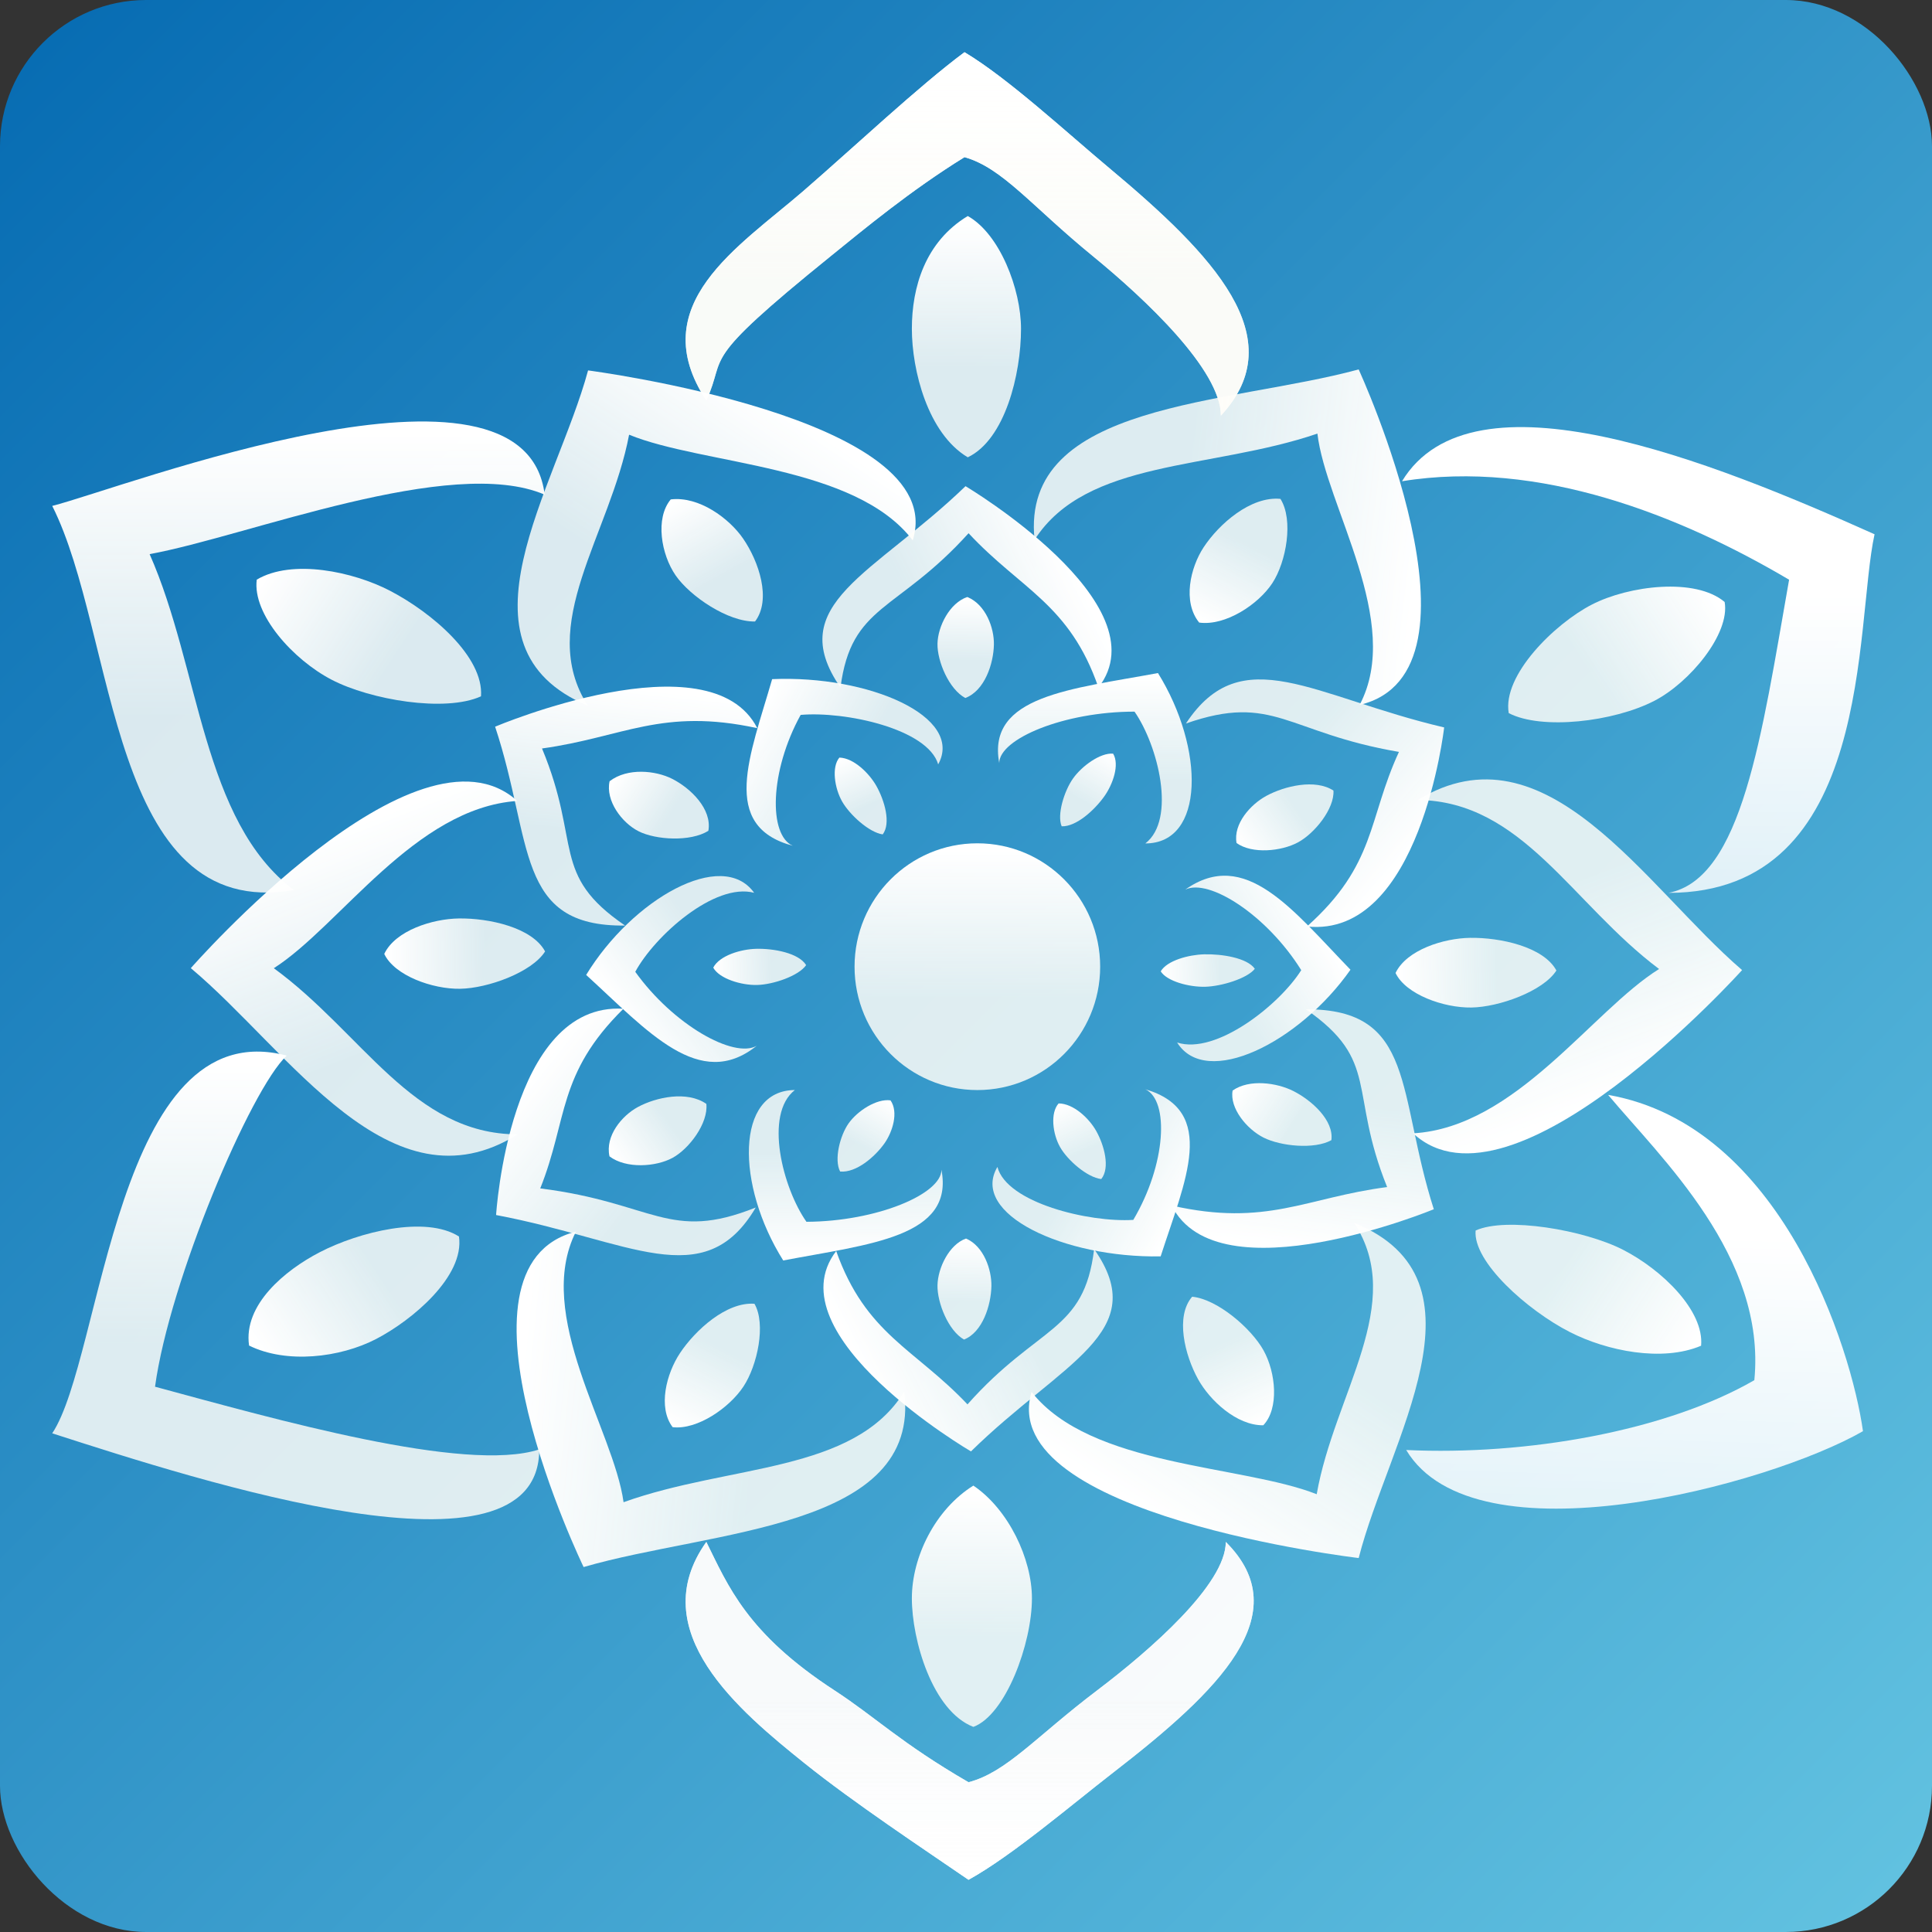 <svg width="370" height="370" viewBox="0 0 370 370" fill="none" xmlns="http://www.w3.org/2000/svg">
<rect x="0" y="0" width="370" height="370" fill="#333333" stroke="none"/>
<rect width="370" height="370" rx="28" fill="url(#paint0_linear_233_381)"/>
<path d="M233.809 79.608C233.809 70.871 219.361 57.285 209.261 49.027C197.506 39.416 191.974 32.135 184.713 30.096C174.34 36.503 165.326 44.015 159.127 49.027C133.196 69.997 139.42 67.667 135.271 76.695C123.169 58.347 141.494 47.279 153.941 36.503C163.36 28.349 176.069 16.407 184.713 10C193.011 14.951 204.264 25.363 212.373 32.135C232.426 48.881 247.639 64.754 233.809 79.608Z" fill="url(#paint1_linear_233_381)"/>
<path d="M233.809 79.608C233.809 70.871 219.361 57.285 209.261 49.027C197.506 39.416 191.974 32.135 184.713 30.096C174.34 36.503 165.326 44.015 159.127 49.027C133.196 69.997 139.42 67.667 135.271 76.695C123.169 58.347 141.494 47.279 153.941 36.503C163.36 28.349 176.069 16.407 184.713 10C193.011 14.951 204.264 25.363 212.373 32.135C232.426 48.881 247.639 64.754 233.809 79.608Z" fill="url(#paint2_linear_233_381)"/>
<path d="M28.655 106.12C38.327 127.976 38.673 157.219 56.291 170.455C20.709 176.611 22.436 121.511 10 96.886C23.473 93.5 100.51 63.641 104.31 94.731C86.346 87.036 47.309 102.734 28.655 106.12Z" fill="url(#paint3_linear_233_381)"/>
<path d="M52.44 185.425C69.386 197.785 79.083 217.226 99.127 217.242C74.759 232.522 55.432 201.222 36.542 185.412C36.542 185.412 79.782 135.979 99.062 153.391C79.437 154.756 65.154 177.289 52.44 185.425Z" fill="url(#paint4_linear_233_381)"/>
<path d="M317.734 185.576C300.977 173.013 291.577 153.457 271.535 153.199C296.132 138.214 314.982 169.744 333.63 185.781C333.63 185.781 289.643 234.688 270.63 217.045C290.274 215.917 304.898 193.558 317.734 185.576Z" fill="url(#paint5_linear_233_381)"/>
<path d="M119.42 287.692C139.729 280.391 163.522 282.158 173.172 266.504C176.498 292.888 136.405 292.947 111.767 300.108C111.767 300.108 83.9 242.562 110.302 235.865C102.213 251.857 117.524 273.847 119.42 287.692Z" fill="url(#paint6_linear_233_381)"/>
<path d="M252.165 286.161C255.545 266.88 269.448 249.585 259.314 234.176C286.44 245.162 265.937 275.862 260.203 298.382C260.203 298.382 190.468 290.19 197.555 266.559C208.815 280.947 237.853 280.511 252.165 286.161Z" fill="url(#paint7_linear_233_381)"/>
<path d="M120.48 83.253C116.818 102.493 102.662 119.624 112.57 135.151C85.607 123.85 106.558 93.391 112.621 70.939C112.621 70.939 182.23 79.941 174.798 103.488C163.75 88.97 134.707 89.068 120.48 83.253Z" fill="url(#paint8_linear_233_381)"/>
<path d="M252.299 83.039C231.847 90.017 208.093 87.873 198.132 103.372C195.334 76.939 235.421 77.516 260.199 70.746C260.199 70.746 286.912 128.726 260.38 135.002C268.787 119.142 253.918 96.912 252.299 83.039Z" fill="url(#paint9_linear_233_381)"/>
<path d="M185.492 102.119C171.762 117.322 163.037 115.663 160.964 131.67C149.91 115.663 167.325 110.07 184.91 93.107C184.91 93.107 222.801 115.663 210.365 131.67C204.837 115.663 195.51 112.893 185.492 102.119Z" fill="url(#paint10_linear_233_381)"/>
<path d="M185.285 268.954C198.874 253.651 207.614 255.245 209.538 239.223C220.741 255.148 203.378 260.87 185.95 277.961C185.95 277.961 147.852 255.685 160.14 239.587C165.815 255.552 175.168 258.254 185.285 268.954Z" fill="url(#paint11_linear_233_381)"/>
<path d="M103.461 227.594C125.266 230.331 128.131 237.909 144.738 231.25C134.864 248.024 120.5 237.491 95.007 232.691C95.007 232.691 97.475 191.861 119.398 193.186C106.69 205.702 108.784 214.318 103.461 227.594Z" fill="url(#paint12_linear_233_381)"/>
<path d="M265.653 227.336C258.233 208.976 264.364 203.202 250.106 193.292C271.198 193.215 267.492 209.376 274.591 231.585C274.591 231.585 233.253 248.67 224.389 230.876C242.604 235.003 250.114 229.35 265.653 227.336Z" fill="url(#paint13_linear_233_381)"/>
<path d="M267.914 143.997C246.405 140.325 243.956 132.682 227.119 138.56C237.797 122.352 251.511 133.431 276.573 139.312C276.573 139.312 271.994 179.71 250.295 177.434C263.566 165.575 261.936 156.935 267.914 143.997Z" fill="url(#paint14_linear_233_381)"/>
<path d="M103.803 143.342C111.418 161.638 105.349 167.464 119.712 177.253C98.621 177.509 102.155 161.317 94.82 139.168C94.82 139.168 135.975 121.735 145.027 139.453C126.769 135.48 119.319 141.197 103.803 143.342Z" fill="url(#paint15_linear_233_381)"/>
<path d="M195.537 62.961C195.537 71.672 192.478 84.17 185.34 87.579C177.691 83.034 174.632 70.914 174.632 62.961C174.632 55.007 177.181 46.296 185.34 41.372C191.458 44.781 195.537 55.386 195.537 62.961Z" fill="url(#paint16_linear_233_381)"/>
<path d="M61.185 239.839C68.764 235.902 81.507 232.739 87.898 236.805C88.996 244.426 78.96 252.834 72.041 256.429C65.121 260.024 54.863 261.229 47.699 257.689C46.572 249.862 54.595 243.263 61.185 239.839Z" fill="url(#paint17_linear_233_381)"/>
<path d="M197.628 306.098C197.628 314.809 192.58 328.444 186.41 330.717C178.558 327.687 174.632 314.052 174.632 306.098C174.632 298.145 179.119 289.055 186.41 284.51C193.141 289.055 197.628 298.523 197.628 306.098Z" fill="url(#paint18_linear_233_381)"/>
<path d="M300.653 255.109C292.512 250.949 282.052 241.64 282.599 235.659C288.416 232.997 303.372 235.536 310.805 239.334C318.237 243.132 326.395 250.982 325.779 257.722C318.323 260.883 307.731 258.726 300.653 255.109Z" fill="url(#paint19_linear_233_381)"/>
<path d="M316.803 134.228C309.007 138.24 295.268 139.855 288.941 136.571C287.681 129.329 297.731 119.45 304.849 115.787C311.966 112.124 324.715 110.564 330.291 115.289C331.354 121.399 323.582 130.739 316.803 134.228Z" fill="url(#paint20_linear_233_381)"/>
<path d="M74.684 113.134C82.781 117.347 92.671 125.824 92.117 133.355C85.222 136.473 70.907 134.024 63.514 130.177C56.122 126.331 48.32 117.655 49.17 111.007C55.95 106.984 67.644 109.471 74.684 113.134Z" fill="url(#paint21_linear_233_381)"/>
<path d="M87.853 175.895C93.66 175.805 101.958 177.64 104.391 182.211C101.873 186.203 93.416 189.28 88.114 189.362C82.812 189.443 75.545 186.834 73.589 182.685C75.719 178.202 82.803 175.972 87.853 175.895Z" fill="url(#paint22_linear_233_381)"/>
<path d="M142.294 103.115C145.337 107.522 147.787 114.823 144.6 119.023C139.453 119.13 132.167 114.215 129.388 110.191C126.609 106.166 125.435 99.262 128.455 95.643C133.88 94.988 139.647 99.282 142.294 103.115Z" fill="url(#paint23_linear_233_381)"/>
<path d="M128.692 149.137C132.257 150.928 136.401 154.944 135.66 159.112C132.197 161.268 125.575 160.845 122.32 159.21C119.064 157.575 115.921 153.316 116.746 149.612C120.212 146.968 125.591 147.58 128.692 149.137Z" fill="url(#paint24_linear_233_381)"/>
<path d="M242.524 152.415C246.022 150.521 251.882 149.122 255.371 151.402C255.589 154.861 251.789 159.585 248.595 161.315C245.402 163.045 239.83 163.6 236.817 161.451C236.146 157.788 239.483 154.062 242.524 152.415Z" fill="url(#paint25_linear_233_381)"/>
<path d="M122.151 212.013C125.649 210.118 131.592 208.841 135.275 211.407C135.661 215.111 131.985 220.018 128.792 221.747C125.598 223.477 119.912 223.864 116.722 221.456C115.863 217.517 119.11 213.66 122.151 212.013Z" fill="url(#paint26_linear_233_381)"/>
<path d="M190.344 123.452C190.272 127.099 188.595 132.262 184.87 133.676C181.731 131.996 179.474 126.612 179.539 123.283C179.605 119.953 181.877 115.457 185.252 114.332C188.795 115.78 190.407 120.281 190.344 123.452Z" fill="url(#paint27_linear_233_381)"/>
<path d="M144.791 181.71C148.146 181.62 152.951 182.499 154.385 184.831C152.956 186.903 148.089 188.55 145.027 188.633C141.965 188.716 137.75 187.43 136.594 185.312C137.796 182.99 141.875 181.789 144.791 181.71Z" fill="url(#paint28_linear_233_381)"/>
<path d="M167.839 150.522C169.402 153.296 170.668 157.67 169.048 159.797C166.419 159.422 162.687 156 161.26 153.468C159.832 150.936 159.218 146.895 160.754 145.086C163.525 145.171 166.479 148.111 167.839 150.522Z" fill="url(#paint29_linear_233_381)"/>
<path d="M211.507 152.483C209.65 155.106 206.132 158.346 203.324 158.247C202.387 156.083 203.793 151.496 205.489 149.101C207.184 146.705 210.707 144.129 213.174 144.331C214.453 146.45 213.122 150.201 211.507 152.483Z" fill="url(#paint30_linear_233_381)"/>
<path d="M169.378 218.979C167.559 221.548 163.973 224.643 160.895 224.362C159.696 222.084 160.864 217.474 162.525 215.127C164.186 212.781 167.829 210.367 170.543 210.731C172.112 212.984 170.959 216.744 169.378 218.979Z" fill="url(#paint31_linear_233_381)"/>
<path d="M209.927 216.575C211.466 219.305 212.648 223.64 210.903 225.801C208.186 225.49 204.416 222.164 203.011 219.671C201.605 217.179 201.09 213.162 202.738 211.319C205.611 211.338 208.588 214.201 209.927 216.575Z" fill="url(#paint32_linear_233_381)"/>
<path d="M230.609 182.764C234.006 182.673 238.868 183.447 240.311 185.535C238.855 187.399 233.922 188.892 230.821 188.976C227.72 189.059 223.457 187.919 222.295 186.022C223.521 183.935 227.656 182.844 230.609 182.764Z" fill="url(#paint33_linear_233_381)"/>
<path d="M189.864 246.313C189.792 249.96 188.185 255.124 184.624 256.54C181.626 254.863 179.474 249.48 179.539 246.151C179.605 242.821 181.78 238.324 185.006 237.196C188.39 238.642 189.927 243.142 189.864 246.313Z" fill="url(#paint34_linear_233_381)"/>
<path d="M247.657 208.929C251.223 210.72 255.471 214.57 254.975 218.352C251.722 220.175 245.257 219.505 242.001 217.87C238.745 216.234 235.458 212.204 236.061 208.852C239.29 206.582 244.556 207.372 247.657 208.929Z" fill="url(#paint35_linear_233_381)"/>
<path d="M230.507 104.814C233.441 100.348 239.531 94.994 245.217 95.539C247.768 99.549 246.346 107.599 243.668 111.677C240.989 115.755 234.687 119.918 229.657 119.231C226.429 115.259 227.956 108.698 230.507 104.814Z" fill="url(#paint36_linear_233_381)"/>
<path d="M281.53 179.607C287.337 179.517 295.635 181.335 298.067 185.864C295.549 189.82 287.091 192.871 281.789 192.952C276.487 193.034 269.221 190.45 267.265 186.338C269.396 181.895 276.481 179.684 281.53 179.607Z" fill="url(#paint37_linear_233_381)"/>
<path d="M229.45 264.143C226.882 259.501 225.056 252.095 228.31 248.337C233.139 248.794 239.649 254.394 241.994 258.632C244.339 262.87 244.996 269.749 241.934 272.957C236.81 273.007 231.684 268.179 229.45 264.143Z" fill="url(#paint38_linear_233_381)"/>
<path d="M130.21 259.157C133.164 254.701 139.137 249.295 144.487 249.685C146.734 253.554 145.063 261.486 142.366 265.555C139.669 269.623 133.545 273.867 128.82 273.321C125.931 269.507 127.642 263.032 130.21 259.157Z" fill="url(#paint39_linear_233_381)"/>
<path d="M29.691 265.572C52.491 271.728 89.109 282.194 103.273 277.577C103.273 304.665 38.673 283.733 10 274.498C19.673 260.031 22.091 193.541 54.909 202.16C48 208.625 32.455 245.255 29.691 265.572Z" fill="url(#paint40_linear_233_381)"/>
<path d="M359 102.32C355.149 119.73 359 170.995 319.527 170.995C333.65 168.304 337.338 141.01 342.633 111.025C321.934 98.787 294.729 87.89 268.501 92.164C281.979 69.917 327.71 88.295 359 102.32Z" fill="url(#paint41_linear_233_381)"/>
<path d="M219.347 161.528C225.329 156.911 221.765 142.751 217.274 136.287C203.801 136.287 191.365 141.488 191.365 146.137C188.947 133.209 205.183 131.978 221.765 128.899C230.747 143.367 230.747 161.528 219.347 161.528Z" fill="url(#paint42_linear_233_381)"/>
<path d="M191.017 223.48C192.809 230.349 208.527 234.147 217.039 233.623C223.325 223.005 223.964 210.777 219.349 208.607C233.311 212.733 226.958 226.104 222.277 240.609C203.725 240.938 185.698 232.465 191.017 223.48Z" fill="url(#paint43_linear_233_381)"/>
<path d="M152.225 208.754C146.27 213.399 149.915 227.542 154.444 233.986C167.916 233.924 180.323 228.666 180.296 224.017C182.789 236.934 166.559 238.24 149.996 241.394C140.93 226.968 140.825 208.807 152.225 208.754Z" fill="url(#paint44_linear_233_381)"/>
<path d="M144.429 170.981C136.843 168.97 125.362 179.262 121.661 186.112C128.906 196.233 140.514 202.779 144.914 200.279C133.981 209.048 124.085 197.513 112.256 186.711C121.114 172.183 138.299 162.417 144.429 170.981Z" fill="url(#paint45_linear_233_381)"/>
<path d="M225.433 199.652C232.866 202.075 245.035 192.431 249.201 185.796C242.667 175.297 231.532 168.128 226.969 170.383C238.485 162.229 247.567 174.284 258.63 185.713C248.787 199.728 230.962 208.536 225.433 199.652Z" fill="url(#paint46_linear_233_381)"/>
<path d="M179.674 146.384C177.66 139.564 161.826 136.172 153.335 136.913C147.395 147.689 147.151 159.928 151.834 161.978C137.745 158.212 143.663 144.684 147.873 130.065C166.406 129.259 184.7 137.266 179.674 146.384Z" fill="url(#paint47_linear_233_381)"/>
<ellipse cx="187.175" cy="185.131" rx="23.519" ry="23.628" fill="url(#paint48_linear_233_381)"/>
<path d="M234.753 295.294C234.753 303.416 220.254 316.045 210.118 323.721C198.321 332.656 192.77 339.424 185.483 341.319C172.468 333.768 167.637 328.818 159.807 323.721C143 312.782 139.434 303.687 135.271 295.294C123.127 312.35 141.62 327.685 154.111 337.703C163.564 345.283 176.809 354.044 185.483 360C193.811 355.397 205.103 345.719 213.241 339.424C233.365 323.857 248.632 309.102 234.753 295.294Z" fill="url(#paint49_linear_233_381)"/>
<path d="M234.753 295.294C234.753 303.416 220.254 316.045 210.118 323.721C198.321 332.656 192.77 339.424 185.483 341.319C172.468 333.768 167.637 328.818 159.807 323.721C143 312.782 139.434 303.687 135.271 295.294C123.127 312.35 141.62 327.685 154.111 337.703C163.564 345.283 176.809 354.044 185.483 360C193.811 355.397 205.103 345.719 213.241 339.424C233.365 323.857 248.632 309.102 234.753 295.294Z" fill="url(#paint50_linear_233_381)"/>
<path d="M335.976 264.319C319.046 274.087 292.3 278.769 269.303 277.693C282.461 299.639 338.781 284.434 356.781 274.087C354.577 258.281 341.189 215.488 307.974 209.684C318.083 221.775 338.301 240.636 335.976 264.319Z" fill="url(#paint51_linear_233_381)"/>
<defs>
<linearGradient id="paint0_linear_233_381" x1="0" y1="0" x2="370" y2="370" gradientUnits="userSpaceOnUse">
<stop stop-color="#066BB2"/>
<stop offset="1" stop-color="#63C3E1"/>
</linearGradient>
<linearGradient id="paint1_linear_233_381" x1="185.222" y1="10" x2="185.222" y2="79.608" gradientUnits="userSpaceOnUse">
<stop offset="0.026" stop-color="white"/>
<stop offset="0.625" stop-color="#FFFEF9" stop-opacity="0.84"/>
</linearGradient>
<linearGradient id="paint2_linear_233_381" x1="185.222" y1="10" x2="185.222" y2="79.608" gradientUnits="userSpaceOnUse">
<stop offset="0.026" stop-color="white"/>
<stop offset="0.625" stop-color="#FFFEF9" stop-opacity="0.84"/>
</linearGradient>
<linearGradient id="paint3_linear_233_381" x1="57.155" y1="80.719" x2="57.155" y2="170.931" gradientUnits="userSpaceOnUse">
<stop offset="0.026" stop-color="white"/>
<stop offset="0.625" stop-color="#FFFEF9" stop-opacity="0.84"/>
</linearGradient>
<linearGradient id="paint4_linear_233_381" x1="62.357" y1="158.299" x2="87.325" y2="222.419" gradientUnits="userSpaceOnUse">
<stop offset="0.026" stop-color="white"/>
<stop offset="0.625" stop-color="#FFFEF9" stop-opacity="0.84"/>
</linearGradient>
<linearGradient id="paint5_linear_233_381" x1="307.406" y1="212.58" x2="283.264" y2="148.221" gradientUnits="userSpaceOnUse">
<stop offset="0.026" stop-color="white"/>
<stop offset="0.625" stop-color="#FFFEF9" stop-opacity="0.84"/>
</linearGradient>
<linearGradient id="paint6_linear_233_381" x1="97.492" y1="266.905" x2="172.969" y2="274.497" gradientUnits="userSpaceOnUse">
<stop offset="0.026" stop-color="white"/>
<stop offset="0.625" stop-color="#FFFEF9" stop-opacity="0.84"/>
</linearGradient>
<linearGradient id="paint7_linear_233_381" x1="220.892" y1="292.276" x2="259.017" y2="233.325" gradientUnits="userSpaceOnUse">
<stop offset="0.026" stop-color="white"/>
<stop offset="0.625" stop-color="#FFFEF9" stop-opacity="0.84"/>
</linearGradient>
<linearGradient id="paint8_linear_233_381" x1="151.839" y1="77.502" x2="112.925" y2="136.051" gradientUnits="userSpaceOnUse">
<stop offset="0.026" stop-color="white"/>
<stop offset="0.625" stop-color="#FFFEF9" stop-opacity="0.84"/>
</linearGradient>
<linearGradient id="paint9_linear_233_381" x1="273.809" y1="104.171" x2="198.532" y2="95.081" gradientUnits="userSpaceOnUse">
<stop offset="0.026" stop-color="white"/>
<stop offset="0.625" stop-color="#FFFEF9" stop-opacity="0.84"/>
</linearGradient>
<linearGradient id="paint10_linear_233_381" x1="206.638" y1="108.804" x2="160.742" y2="131.825" gradientUnits="userSpaceOnUse">
<stop offset="0.026" stop-color="white"/>
<stop offset="0.625" stop-color="#FFFEF9" stop-opacity="0.84"/>
</linearGradient>
<linearGradient id="paint11_linear_233_381" x1="164.078" y1="262.425" x2="209.733" y2="239.015" gradientUnits="userSpaceOnUse">
<stop offset="0.026" stop-color="white"/>
<stop offset="0.625" stop-color="#FFFEF9" stop-opacity="0.84"/>
</linearGradient>
<linearGradient id="paint12_linear_233_381" x1="99.105" y1="207.852" x2="138.765" y2="239.226" gradientUnits="userSpaceOnUse">
<stop offset="0.026" stop-color="white"/>
<stop offset="0.625" stop-color="#FFFEF9" stop-opacity="0.84"/>
</linearGradient>
<linearGradient id="paint13_linear_233_381" x1="248.239" y1="239.944" x2="253.54" y2="193.437" gradientUnits="userSpaceOnUse">
<stop offset="0.026" stop-color="white"/>
<stop offset="0.625" stop-color="#FFFEF9" stop-opacity="0.84"/>
</linearGradient>
<linearGradient id="paint14_linear_233_381" x1="271.209" y1="163.774" x2="233.543" y2="130.82" gradientUnits="userSpaceOnUse">
<stop offset="0.026" stop-color="white"/>
<stop offset="0.625" stop-color="#FFFEF9" stop-opacity="0.84"/>
</linearGradient>
<linearGradient id="paint15_linear_233_381" x1="121.082" y1="130.587" x2="116.177" y2="177.126" gradientUnits="userSpaceOnUse">
<stop offset="0.026" stop-color="white"/>
<stop offset="0.625" stop-color="#FFFEF9" stop-opacity="0.84"/>
</linearGradient>
<linearGradient id="paint16_linear_233_381" x1="185.085" y1="41.372" x2="185.085" y2="87.579" gradientUnits="userSpaceOnUse">
<stop offset="0.026" stop-color="white"/>
<stop offset="0.625" stop-color="#FFFEF9" stop-opacity="0.84"/>
</linearGradient>
<linearGradient id="paint17_linear_233_381" x1="47.831" y1="257.891" x2="85.548" y2="233.213" gradientUnits="userSpaceOnUse">
<stop offset="0.026" stop-color="white"/>
<stop offset="0.625" stop-color="#FFFEF9" stop-opacity="0.84"/>
</linearGradient>
<linearGradient id="paint18_linear_233_381" x1="186.13" y1="284.51" x2="186.13" y2="330.717" gradientUnits="userSpaceOnUse">
<stop offset="0.026" stop-color="white"/>
<stop offset="0.625" stop-color="#FFFEF9" stop-opacity="0.84"/>
</linearGradient>
<linearGradient id="paint19_linear_233_381" x1="325.903" y1="257.53" x2="285.328" y2="231.418" gradientUnits="userSpaceOnUse">
<stop offset="0.026" stop-color="white"/>
<stop offset="0.625" stop-color="#FFFEF9" stop-opacity="0.84"/>
</linearGradient>
<linearGradient id="paint20_linear_233_381" x1="330.145" y1="115.064" x2="291.316" y2="140.234" gradientUnits="userSpaceOnUse">
<stop offset="0.026" stop-color="white"/>
<stop offset="0.625" stop-color="#FFFEF9" stop-opacity="0.84"/>
</linearGradient>
<linearGradient id="paint21_linear_233_381" x1="49.034" y1="111.215" x2="89.323" y2="137.619" gradientUnits="userSpaceOnUse">
<stop offset="0.026" stop-color="white"/>
<stop offset="0.625" stop-color="#FFFEF9" stop-opacity="0.84"/>
</linearGradient>
<linearGradient id="paint22_linear_233_381" x1="73.592" y1="182.85" x2="104.392" y2="182.253" gradientUnits="userSpaceOnUse">
<stop offset="0.026" stop-color="white"/>
<stop offset="0.625" stop-color="#FFFEF9" stop-opacity="0.84"/>
</linearGradient>
<linearGradient id="paint23_linear_233_381" x1="128.298" y1="95.73" x2="141.885" y2="120.511" gradientUnits="userSpaceOnUse">
<stop offset="0.026" stop-color="white"/>
<stop offset="0.625" stop-color="#FFFEF9" stop-opacity="0.84"/>
</linearGradient>
<linearGradient id="paint24_linear_233_381" x1="116.669" y1="149.735" x2="134.469" y2="160.996" gradientUnits="userSpaceOnUse">
<stop offset="0.026" stop-color="white"/>
<stop offset="0.625" stop-color="#FFFEF9" stop-opacity="0.84"/>
</linearGradient>
<linearGradient id="paint25_linear_233_381" x1="236.891" y1="161.56" x2="254.231" y2="149.732" gradientUnits="userSpaceOnUse">
<stop offset="0.026" stop-color="white"/>
<stop offset="0.625" stop-color="#FFFEF9" stop-opacity="0.84"/>
</linearGradient>
<linearGradient id="paint26_linear_233_381" x1="116.803" y1="221.575" x2="134.143" y2="209.747" gradientUnits="userSpaceOnUse">
<stop offset="0.026" stop-color="white"/>
<stop offset="0.625" stop-color="#FFFEF9" stop-opacity="0.84"/>
</linearGradient>
<linearGradient id="paint27_linear_233_381" x1="185.121" y1="114.33" x2="184.817" y2="133.675" gradientUnits="userSpaceOnUse">
<stop offset="0.026" stop-color="white"/>
<stop offset="0.625" stop-color="#FFFEF9" stop-opacity="0.84"/>
</linearGradient>
<linearGradient id="paint28_linear_233_381" x1="136.597" y1="185.396" x2="154.384" y2="184.791" gradientUnits="userSpaceOnUse">
<stop offset="0.026" stop-color="white"/>
<stop offset="0.625" stop-color="#FFFEF9" stop-opacity="0.84"/>
</linearGradient>
<linearGradient id="paint29_linear_233_381" x1="160.674" y1="145.122" x2="167.545" y2="160.47" gradientUnits="userSpaceOnUse">
<stop offset="0.026" stop-color="white"/>
<stop offset="0.625" stop-color="#FFFEF9" stop-opacity="0.84"/>
</linearGradient>
<linearGradient id="paint30_linear_233_381" x1="213.1" y1="144.29" x2="204.792" y2="159.073" gradientUnits="userSpaceOnUse">
<stop offset="0.026" stop-color="white"/>
<stop offset="0.625" stop-color="#FFFEF9" stop-opacity="0.84"/>
</linearGradient>
<linearGradient id="paint31_linear_233_381" x1="170.459" y1="210.684" x2="162.322" y2="225.164" gradientUnits="userSpaceOnUse">
<stop offset="0.026" stop-color="white"/>
<stop offset="0.625" stop-color="#FFFEF9" stop-opacity="0.84"/>
</linearGradient>
<linearGradient id="paint32_linear_233_381" x1="202.654" y1="211.357" x2="209.418" y2="226.466" gradientUnits="userSpaceOnUse">
<stop offset="0.026" stop-color="white"/>
<stop offset="0.625" stop-color="#FFFEF9" stop-opacity="0.84"/>
</linearGradient>
<linearGradient id="paint33_linear_233_381" x1="222.298" y1="186.097" x2="240.309" y2="185.485" gradientUnits="userSpaceOnUse">
<stop offset="0.026" stop-color="white"/>
<stop offset="0.625" stop-color="#FFFEF9" stop-opacity="0.84"/>
</linearGradient>
<linearGradient id="paint34_linear_233_381" x1="184.88" y1="237.194" x2="184.577" y2="256.539" gradientUnits="userSpaceOnUse">
<stop offset="0.026" stop-color="white"/>
<stop offset="0.625" stop-color="#FFFEF9" stop-opacity="0.84"/>
</linearGradient>
<linearGradient id="paint35_linear_233_381" x1="235.992" y1="208.961" x2="253.793" y2="220.221" gradientUnits="userSpaceOnUse">
<stop offset="0.026" stop-color="white"/>
<stop offset="0.625" stop-color="#FFFEF9" stop-opacity="0.84"/>
</linearGradient>
<linearGradient id="paint36_linear_233_381" x1="229.818" y1="119.315" x2="242.857" y2="94.309" gradientUnits="userSpaceOnUse">
<stop offset="0.026" stop-color="white"/>
<stop offset="0.625" stop-color="#FFFEF9" stop-opacity="0.84"/>
</linearGradient>
<linearGradient id="paint37_linear_233_381" x1="267.268" y1="186.501" x2="298.068" y2="185.904" gradientUnits="userSpaceOnUse">
<stop offset="0.026" stop-color="white"/>
<stop offset="0.625" stop-color="#FFFEF9" stop-opacity="0.84"/>
</linearGradient>
<linearGradient id="paint38_linear_233_381" x1="242.087" y1="272.89" x2="230.816" y2="247.236" gradientUnits="userSpaceOnUse">
<stop offset="0.026" stop-color="white"/>
<stop offset="0.625" stop-color="#FFFEF9" stop-opacity="0.84"/>
</linearGradient>
<linearGradient id="paint39_linear_233_381" x1="128.968" y1="273.399" x2="142.108" y2="248.433" gradientUnits="userSpaceOnUse">
<stop offset="0.026" stop-color="white"/>
<stop offset="0.625" stop-color="#FFFEF9" stop-opacity="0.84"/>
</linearGradient>
<linearGradient id="paint40_linear_233_381" x1="56.637" y1="201.393" x2="56.637" y2="290.95" gradientUnits="userSpaceOnUse">
<stop offset="0.026" stop-color="white"/>
<stop offset="0.625" stop-color="#FFFEF9" stop-opacity="0.84"/>
</linearGradient>
<linearGradient id="paint41_linear_233_381" x1="320.971" y1="80.557" x2="320.971" y2="169.544" gradientUnits="userSpaceOnUse">
<stop offset="0.375" stop-color="white"/>
<stop offset="1" stop-color="white" stop-opacity="0.84"/>
</linearGradient>
<linearGradient id="paint42_linear_233_381" x1="209.675" y1="128.899" x2="209.675" y2="161.528" gradientUnits="userSpaceOnUse">
<stop offset="0.026" stop-color="white"/>
<stop offset="0.625" stop-color="#FFFEF9" stop-opacity="0.84"/>
</linearGradient>
<linearGradient id="paint43_linear_233_381" x1="227.918" y1="231.081" x2="197.26" y2="212.933" gradientUnits="userSpaceOnUse">
<stop offset="0.026" stop-color="white"/>
<stop offset="0.625" stop-color="#FFFEF9" stop-opacity="0.84"/>
</linearGradient>
<linearGradient id="paint44_linear_233_381" x1="162.085" y1="241.339" x2="161.935" y2="208.71" gradientUnits="userSpaceOnUse">
<stop offset="0.026" stop-color="white"/>
<stop offset="0.625" stop-color="#FFFEF9" stop-opacity="0.84"/>
</linearGradient>
<linearGradient id="paint45_linear_233_381" x1="118.757" y1="195.793" x2="147.475" y2="175.236" gradientUnits="userSpaceOnUse">
<stop offset="0.026" stop-color="white"/>
<stop offset="0.625" stop-color="#FFFEF9" stop-opacity="0.84"/>
</linearGradient>
<linearGradient id="paint46_linear_233_381" x1="252.767" y1="176.292" x2="222.585" y2="195.075" gradientUnits="userSpaceOnUse">
<stop offset="0.026" stop-color="white"/>
<stop offset="0.625" stop-color="#FFFEF9" stop-opacity="0.84"/>
</linearGradient>
<linearGradient id="paint47_linear_233_381" x1="142.543" y1="139.734" x2="173.832" y2="156.982" gradientUnits="userSpaceOnUse">
<stop offset="0.026" stop-color="white"/>
<stop offset="0.625" stop-color="#FFFEF9" stop-opacity="0.84"/>
</linearGradient>
<linearGradient id="paint48_linear_233_381" x1="187.175" y1="161.502" x2="187.175" y2="208.759" gradientUnits="userSpaceOnUse">
<stop offset="0.026" stop-color="white"/>
<stop offset="0.625" stop-color="#FFFEF9" stop-opacity="0.84"/>
</linearGradient>
<linearGradient id="paint49_linear_233_381" x1="185.994" y1="360" x2="185.994" y2="295.294" gradientUnits="userSpaceOnUse">
<stop stop-color="white"/>
<stop offset="0.531" stop-color="#FCFCFC" stop-opacity="0.84"/>
</linearGradient>
<linearGradient id="paint50_linear_233_381" x1="185.994" y1="360" x2="185.994" y2="295.294" gradientUnits="userSpaceOnUse">
<stop stop-color="white"/>
<stop offset="0.531" stop-color="#FCFCFC" stop-opacity="0.84"/>
</linearGradient>
<linearGradient id="paint51_linear_233_381" x1="307.886" y1="202.516" x2="305.41" y2="292.436" gradientUnits="userSpaceOnUse">
<stop offset="0.375" stop-color="white"/>
<stop offset="1" stop-color="white" stop-opacity="0.84"/>
</linearGradient>
</defs>
</svg>
